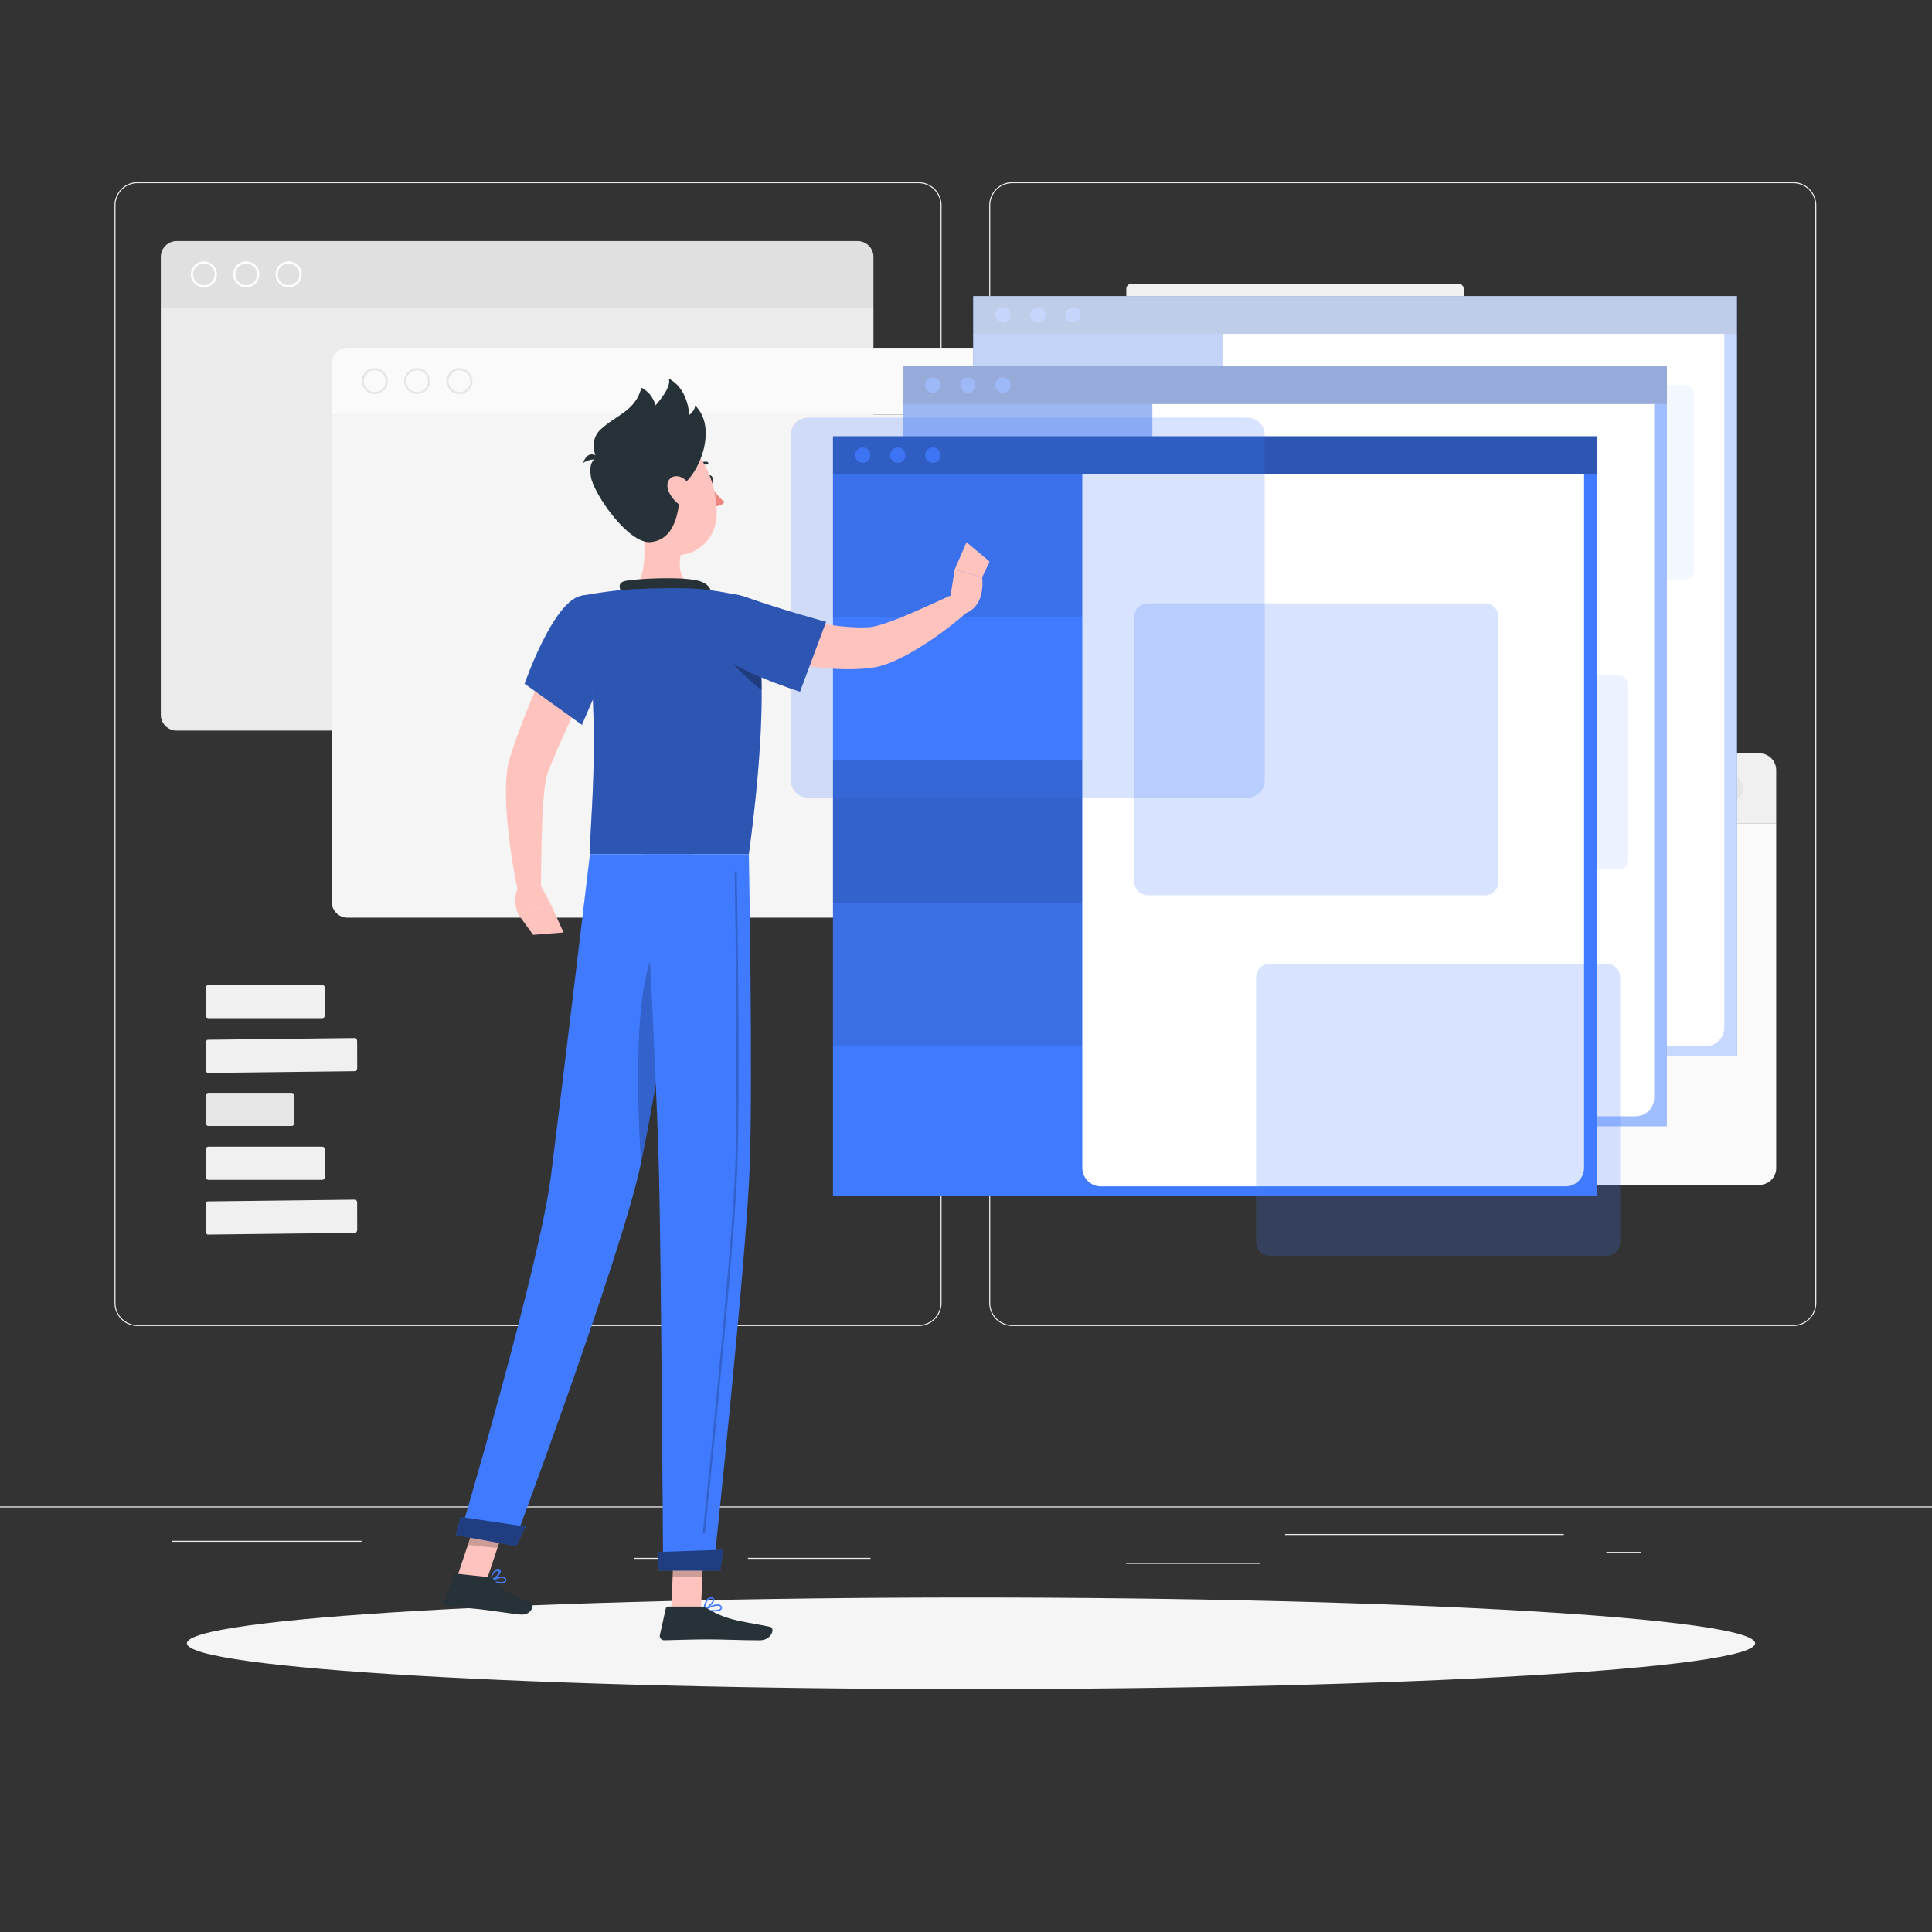 <svg width="193" height="193" viewBox="0 0 193 193" fill="none" xmlns="http://www.w3.org/2000/svg">
<rect x="0" y="0" width="193" height="193" fill="#333333" stroke="none"/>
<g clip-path="url(#clip0_497_9873)">
<path d="M198 150.488H-4V150.589H198V150.488Z" fill="#EBEBEB"/>
<path d="M125.895 156.121H112.514V156.222H125.895V156.121Z" fill="#EBEBEB"/>
<path d="M163.975 155.025H160.463V155.126H163.975V155.025Z" fill="#EBEBEB"/>
<path d="M156.222 153.24H128.379V153.341H156.222V153.24Z" fill="#EBEBEB"/>
<path d="M86.96 155.625H74.717V155.726H86.96V155.625Z" fill="#EBEBEB"/>
<path d="M71.119 155.625H63.353V155.726H71.119V155.625Z" fill="#EBEBEB"/>
<path d="M36.116 153.918H17.193V154.019H36.116V153.918Z" fill="#EBEBEB"/>
<path d="M91.754 132.471H13.742C12.47 132.471 11.435 131.436 11.435 130.165V20.506C11.435 19.235 12.47 18.2 13.742 18.2H91.754C93.025 18.2 94.059 19.235 94.059 20.506V130.165C94.059 131.436 93.025 132.471 91.754 132.471ZM13.742 18.302C12.525 18.302 11.537 19.291 11.537 20.507V130.165C11.537 131.381 12.525 132.37 13.742 132.37H91.754C92.969 132.37 93.958 131.381 93.958 130.165V20.506C93.958 19.291 92.969 18.301 91.754 18.301L13.742 18.302Z" fill="#EBEBEB"/>
<path d="M179.138 132.471H101.126C99.855 132.471 98.82 131.436 98.82 130.165V20.506C98.82 19.235 99.855 18.2 101.126 18.2H179.138C180.409 18.2 181.444 19.235 181.444 20.506V130.165C181.444 131.436 180.409 132.471 179.138 132.471ZM101.126 18.302C99.91 18.302 98.921 19.291 98.921 20.507V130.165C98.921 131.381 99.91 132.37 101.126 132.37H179.138C180.354 132.37 181.343 131.381 181.343 130.165V20.506C181.343 19.291 180.354 18.301 179.138 18.301L101.126 18.302Z" fill="#EBEBEB"/>
<path d="M173.224 64.319C173.224 63.403 172.475 62.654 171.56 62.654H119.711C118.796 62.654 118.047 63.403 118.047 64.319V69.677H173.224V64.319Z" fill="#E6E6E6"/>
<path d="M161.027 66.167C161.027 66.862 160.463 67.425 159.768 67.425C159.073 67.425 158.51 66.862 158.51 66.167C158.51 65.471 159.073 64.908 159.768 64.908C160.463 64.908 161.027 65.471 161.027 66.167Z" fill="white"/>
<path d="M165.486 66.167C165.486 66.862 164.922 67.425 164.227 67.425C163.532 67.425 162.969 66.862 162.969 66.167C162.969 65.471 163.532 64.908 164.227 64.908C164.922 64.908 165.486 65.471 165.486 66.167Z" fill="white"/>
<path d="M168.686 67.425C169.381 67.425 169.945 66.862 169.945 66.167C169.945 65.472 169.381 64.908 168.686 64.908C167.991 64.908 167.428 65.472 167.428 66.167C167.428 66.862 167.991 67.425 168.686 67.425Z" fill="white"/>
<path d="M119.711 105.763H171.56C172.476 105.763 173.225 105.014 173.225 104.098V69.678H118.047V104.098C118.047 105.014 118.796 105.763 119.711 105.763Z" fill="#F0F0F0"/>
<path d="M177.437 76.92C177.437 76.005 176.688 75.256 175.773 75.256H123.924C123.009 75.256 122.26 76.005 122.26 76.92V82.278H177.437V76.92Z" fill="#F0F0F0"/>
<path d="M165.24 78.766C165.24 79.462 164.676 80.025 163.981 80.025C163.286 80.025 162.723 79.461 162.723 78.766C162.723 78.071 163.286 77.508 163.981 77.508C164.676 77.508 165.24 78.071 165.24 78.766Z" fill="#E6E6E6"/>
<path d="M169.699 78.766C169.699 79.462 169.135 80.025 168.44 80.025C167.745 80.025 167.182 79.461 167.182 78.766C167.182 78.071 167.745 77.508 168.44 77.508C169.135 77.508 169.699 78.071 169.699 78.766Z" fill="#E6E6E6"/>
<path d="M174.158 78.766C174.158 79.462 173.594 80.025 172.899 80.025C172.204 80.025 171.641 79.461 171.641 78.766C171.641 78.071 172.204 77.508 172.899 77.508C173.594 77.508 174.158 78.071 174.158 78.766Z" fill="#E6E6E6"/>
<path d="M123.924 118.362H175.773C176.689 118.362 177.438 117.613 177.438 116.698V82.277H122.26V116.698C122.26 117.613 123.009 118.362 123.924 118.362Z" fill="#FAFAFA"/>
<path d="M16.064 25.659C16.064 24.791 16.775 24.08 17.643 24.08H85.676C86.544 24.08 87.255 24.79 87.255 25.659V30.741H16.064V25.659Z" fill="#E0E0E0"/>
<path d="M28.828 28.708C28.113 28.708 27.531 28.126 27.531 27.41C27.531 26.695 28.113 26.113 28.828 26.113C29.544 26.113 30.126 26.695 30.126 27.41C30.126 28.126 29.544 28.708 28.828 28.708ZM28.828 26.32C28.227 26.32 27.738 26.809 27.738 27.41C27.738 28.012 28.227 28.5 28.828 28.5C29.43 28.5 29.919 28.011 29.919 27.41C29.919 26.81 29.43 26.32 28.828 26.32Z" fill="white"/>
<path d="M24.6 28.708C23.884 28.708 23.303 28.126 23.303 27.41C23.303 26.695 23.884 26.113 24.6 26.113C25.315 26.113 25.897 26.695 25.897 27.41C25.897 28.126 25.315 28.708 24.6 28.708ZM24.6 26.32C23.999 26.32 23.51 26.809 23.51 27.41C23.51 28.012 23.999 28.5 24.6 28.5C25.201 28.5 25.69 28.011 25.69 27.41C25.69 26.81 25.201 26.32 24.6 26.32Z" fill="white"/>
<path d="M20.369 28.708C19.654 28.708 19.072 28.126 19.072 27.41C19.072 26.695 19.654 26.113 20.369 26.113C21.085 26.113 21.666 26.695 21.666 27.41C21.666 28.126 21.085 28.708 20.369 28.708ZM20.369 26.32C19.768 26.32 19.279 26.809 19.279 27.41C19.279 28.012 19.768 28.5 20.369 28.5C20.97 28.5 21.459 28.011 21.459 27.41C21.459 26.81 20.971 26.32 20.369 26.32Z" fill="white"/>
<path d="M17.643 72.986H85.676C86.544 72.986 87.255 72.275 87.255 71.407V30.74H16.064V71.407C16.064 72.275 16.775 72.986 17.643 72.986Z" fill="#EBEBEB"/>
<path d="M33.133 36.325C33.133 35.457 33.843 34.746 34.712 34.746H102.745C103.613 34.746 104.324 35.456 104.324 36.325V41.407H33.133V36.325Z" fill="#FAFAFA"/>
<path d="M45.896 39.374C45.181 39.374 44.6 38.792 44.6 38.077C44.6 37.361 45.181 36.779 45.896 36.779C46.612 36.779 47.194 37.361 47.194 38.077C47.194 38.792 46.612 39.374 45.896 39.374ZM45.896 36.986C45.296 36.986 44.806 37.476 44.806 38.077C44.806 38.678 45.296 39.167 45.896 39.167C46.498 39.167 46.987 38.678 46.987 38.077C46.987 37.475 46.498 36.986 45.896 36.986Z" fill="#E6E6E6"/>
<path d="M41.668 39.374C40.953 39.374 40.371 38.792 40.371 38.077C40.371 37.361 40.953 36.779 41.668 36.779C42.384 36.779 42.965 37.361 42.965 38.077C42.965 38.792 42.384 39.374 41.668 39.374ZM41.668 36.986C41.067 36.986 40.578 37.476 40.578 38.077C40.578 38.678 41.067 39.167 41.668 39.167C42.269 39.167 42.758 38.678 42.758 38.077C42.759 37.475 42.27 36.986 41.668 36.986Z" fill="#E6E6E6"/>
<path d="M37.438 39.374C36.722 39.374 36.141 38.792 36.141 38.077C36.141 37.361 36.722 36.779 37.438 36.779C38.153 36.779 38.735 37.361 38.735 38.077C38.735 38.792 38.153 39.374 37.438 39.374ZM37.438 36.986C36.837 36.986 36.347 37.476 36.347 38.077C36.347 38.678 36.837 39.167 37.438 39.167C38.039 39.167 38.528 38.678 38.528 38.077C38.528 37.475 38.039 36.986 37.438 36.986Z" fill="#E6E6E6"/>
<path d="M34.712 91.671H102.745C103.613 91.671 104.324 90.961 104.324 90.092V41.406H33.133V90.092C33.133 90.961 33.843 91.671 34.712 91.671Z" fill="#F5F5F5"/>
<path d="M137.038 45.002H113.038C112.75 45.002 112.514 45.238 112.514 45.526V49.469C112.514 49.757 112.75 49.993 113.038 49.993H137.038C137.327 49.993 137.563 49.757 137.563 49.469V45.526C137.563 45.238 137.327 45.002 137.038 45.002Z" fill="#E6E6E6"/>
<path d="M154.868 36.539L113.036 36.802C112.748 36.803 112.513 37.04 112.514 37.328L112.529 41.271C112.531 41.559 112.767 41.794 113.056 41.793L154.888 41.53C155.176 41.529 155.411 41.292 155.41 41.003L155.394 37.061C155.393 36.773 155.157 36.538 154.868 36.539Z" fill="#F0F0F0"/>
<path d="M145.7 28.34H113.038C112.75 28.34 112.514 28.576 112.514 28.864V32.806C112.514 33.095 112.75 33.331 113.038 33.331H145.7C145.989 33.331 146.225 33.095 146.225 32.806V28.864C146.225 28.576 145.989 28.34 145.7 28.34Z" fill="#F0F0F0"/>
<path d="M29.138 109.166H20.816C20.677 109.166 20.562 109.28 20.562 109.42V112.226C20.562 112.365 20.676 112.479 20.816 112.479H29.138C29.278 112.479 29.392 112.365 29.392 112.226V109.42C29.392 109.28 29.278 109.166 29.138 109.166Z" fill="#E6E6E6"/>
<path d="M35.492 103.695L20.746 103.87C20.645 103.871 20.562 104.028 20.562 104.219L20.568 106.836C20.569 107.028 20.652 107.184 20.754 107.183L35.499 107.009C35.601 107.008 35.683 106.851 35.683 106.659L35.677 104.042C35.676 103.85 35.593 103.695 35.492 103.695Z" fill="#F0F0F0"/>
<path d="M32.191 98.4H20.816C20.677 98.4 20.562 98.515 20.562 98.654V101.46C20.562 101.599 20.676 101.714 20.816 101.714H32.191C32.331 101.714 32.445 101.599 32.445 101.46V98.654C32.445 98.514 32.331 98.4 32.191 98.4Z" fill="#F0F0F0"/>
<path d="M35.492 119.844L20.746 120.018C20.645 120.019 20.562 120.176 20.562 120.368L20.568 122.985C20.569 123.176 20.652 123.332 20.754 123.331L35.499 123.157C35.601 123.156 35.683 122.999 35.683 122.807L35.677 120.19C35.676 119.999 35.593 119.843 35.492 119.844Z" fill="#F0F0F0"/>
<path d="M32.191 114.549H20.816C20.677 114.549 20.562 114.663 20.562 114.803V117.608C20.562 117.748 20.676 117.862 20.816 117.862H32.191C32.331 117.862 32.445 117.748 32.445 117.608V114.803C32.445 114.663 32.331 114.549 32.191 114.549Z" fill="#F0F0F0"/>
<path d="M97.001 168.735C140.262 168.735 175.332 166.687 175.332 164.16C175.332 161.634 140.262 159.586 97.001 159.586C53.74 159.586 18.67 161.634 18.67 164.16C18.67 166.687 53.74 168.735 97.001 168.735Z" fill="#F5F5F5"/>
<path d="M173.516 29.578H97.219V105.499H173.516V29.578Z" fill="#407BFF"/>
<path opacity="0.1" d="M122.125 33.355H97.219V47.644H122.125V33.355Z" fill="black"/>
<path opacity="0.2" d="M122.125 61.934H97.219V76.222H122.125V61.934Z" fill="black"/>
<path opacity="0.1" d="M122.125 76.221H97.219V90.509H122.125V76.221Z" fill="black"/>
<path d="M170.401 104.508H123.977C122.954 104.508 122.125 103.679 122.125 102.656V33.355H172.253V102.656C172.253 103.679 171.424 104.508 170.401 104.508Z" fill="white"/>
<path opacity="0.3" d="M173.516 29.578H97.219V33.355H173.516V29.578Z" fill="black"/>
<path opacity="0.8" d="M100.191 32.235C100.615 32.235 100.959 31.891 100.959 31.466C100.959 31.041 100.615 30.697 100.191 30.697C99.766 30.697 99.422 31.041 99.422 31.466C99.422 31.891 99.766 32.235 100.191 32.235Z" fill="#407BFF"/>
<path opacity="0.8" d="M103.693 32.235C104.117 32.235 104.461 31.891 104.461 31.466C104.461 31.041 104.117 30.697 103.693 30.697C103.268 30.697 102.924 31.041 102.924 31.466C102.924 31.891 103.268 32.235 103.693 32.235Z" fill="#407BFF"/>
<path opacity="0.8" d="M107.195 32.235C107.619 32.235 107.963 31.891 107.963 31.466C107.963 31.041 107.619 30.697 107.195 30.697C106.77 30.697 106.426 31.041 106.426 31.466C106.426 31.891 106.77 32.235 107.195 32.235Z" fill="#407BFF"/>
<path opacity="0.2" d="M156.36 65.745H127.147C126.514 65.745 125.996 65.227 125.996 64.594V41.63C125.996 40.996 126.514 40.478 127.147 40.478H156.36C156.993 40.478 157.511 40.996 157.511 41.63V64.594C157.511 65.227 156.993 65.745 156.36 65.745Z" fill="#407BFF"/>
<path opacity="0.2" d="M168.359 57.878H145.921C145.435 57.878 145.037 57.48 145.037 56.994V39.355C145.037 38.868 145.435 38.471 145.921 38.471H168.359C168.846 38.471 169.243 38.869 169.243 39.355V56.994C169.243 57.48 168.846 57.878 168.359 57.878Z" fill="#407BFF"/>
<path opacity="0.2" d="M155.806 93.303H133.368C132.882 93.303 132.484 92.906 132.484 92.419V74.78C132.484 74.294 132.882 73.897 133.368 73.897H155.806C156.292 73.897 156.69 74.294 156.69 74.78V92.419C156.69 92.906 156.292 93.303 155.806 93.303Z" fill="#407BFF"/>
<path opacity="0.7" d="M173.516 29.578H97.219V105.499H173.516V29.578Z" fill="white"/>
<path d="M166.51 36.582H90.213V112.503H166.51V36.582Z" fill="#407BFF"/>
<path opacity="0.1" d="M115.119 40.359H90.213V54.648H115.119V40.359Z" fill="black"/>
<path opacity="0.2" d="M115.119 68.938H90.213V83.226H115.119V68.938Z" fill="black"/>
<path opacity="0.1" d="M115.119 83.225H90.213V97.513H115.119V83.225Z" fill="black"/>
<path d="M163.396 111.512H116.971C115.948 111.512 115.119 110.683 115.119 109.66V40.359H165.247V109.66C165.247 110.683 164.418 111.512 163.396 111.512Z" fill="white"/>
<path opacity="0.3" d="M166.51 36.582H90.213V40.359H166.51V36.582Z" fill="black"/>
<path opacity="0.8" d="M93.185 39.239C93.609 39.239 93.954 38.895 93.954 38.47C93.954 38.045 93.609 37.701 93.185 37.701C92.76 37.701 92.416 38.045 92.416 38.47C92.416 38.895 92.76 39.239 93.185 39.239Z" fill="#407BFF"/>
<path opacity="0.8" d="M96.689 39.239C97.113 39.239 97.457 38.895 97.457 38.47C97.457 38.045 97.113 37.701 96.689 37.701C96.264 37.701 95.92 38.045 95.92 38.47C95.92 38.895 96.264 39.239 96.689 39.239Z" fill="#407BFF"/>
<path opacity="0.8" d="M100.189 39.239C100.613 39.239 100.958 38.895 100.958 38.47C100.958 38.045 100.613 37.701 100.189 37.701C99.764 37.701 99.42 38.045 99.42 38.47C99.42 38.895 99.764 39.239 100.189 39.239Z" fill="#407BFF"/>
<path opacity="0.2" d="M149.354 72.749H120.141C119.508 72.749 118.99 72.231 118.99 71.598V48.633C118.99 48 119.508 47.482 120.141 47.482H149.354C149.987 47.482 150.505 48 150.505 48.633V71.598C150.505 72.231 149.987 72.749 149.354 72.749Z" fill="#407BFF"/>
<path opacity="0.2" d="M161.724 86.852H139.286C138.8 86.852 138.402 86.454 138.402 85.968V68.329C138.402 67.843 138.8 67.445 139.286 67.445H161.724C162.21 67.445 162.608 67.843 162.608 68.329V85.968C162.609 86.454 162.211 86.852 161.724 86.852Z" fill="#407BFF"/>
<path opacity="0.2" d="M148.801 100.307H126.362C125.876 100.307 125.479 99.909 125.479 99.423V81.784C125.479 81.298 125.876 80.9 126.362 80.9H148.801C149.287 80.9 149.685 81.298 149.685 81.784V99.423C149.685 99.91 149.287 100.307 148.801 100.307Z" fill="#407BFF"/>
<path opacity="0.5" d="M166.51 36.582H90.213V112.503H166.51V36.582Z" fill="white"/>
<path d="M159.508 43.584H83.211V119.504H159.508V43.584Z" fill="#407BFF"/>
<path opacity="0.1" d="M108.118 47.361H83.211V61.65H108.118V47.361Z" fill="black"/>
<path opacity="0.2" d="M108.118 75.939H83.211V90.228H108.118V75.939Z" fill="black"/>
<path opacity="0.1" d="M108.118 90.228H83.211V104.517H108.118V90.228Z" fill="black"/>
<path d="M156.394 118.513H109.969C108.946 118.513 108.117 117.684 108.117 116.662V47.361H158.245V116.662C158.245 117.684 157.416 118.513 156.394 118.513Z" fill="white"/>
<path opacity="0.3" d="M159.508 43.584H83.211V47.361H159.508V43.584Z" fill="black"/>
<path opacity="0.8" d="M86.183 46.243C86.608 46.243 86.952 45.898 86.952 45.474C86.952 45.049 86.608 44.705 86.183 44.705C85.758 44.705 85.414 45.049 85.414 45.474C85.414 45.898 85.758 46.243 86.183 46.243Z" fill="#407BFF"/>
<path opacity="0.8" d="M90.454 45.474C90.454 45.898 90.109 46.243 89.685 46.243C89.26 46.243 88.916 45.898 88.916 45.474C88.916 45.049 89.26 44.705 89.685 44.705C90.109 44.705 90.454 45.049 90.454 45.474Z" fill="#407BFF"/>
<path opacity="0.8" d="M93.187 46.243C93.611 46.243 93.956 45.898 93.956 45.474C93.956 45.049 93.611 44.705 93.187 44.705C92.762 44.705 92.418 45.049 92.418 45.474C92.418 45.898 92.762 46.243 93.187 46.243Z" fill="#407BFF"/>
<path opacity="0.2" d="M124.615 79.687H80.72C79.769 79.687 78.99 78.909 78.99 77.957V43.45C78.99 42.499 79.768 41.721 80.72 41.721H124.615C125.566 41.721 126.345 42.499 126.345 43.45V77.957C126.344 78.908 125.566 79.687 124.615 79.687Z" fill="#407BFF"/>
<path opacity="0.2" d="M148.357 89.431H114.641C113.91 89.431 113.312 88.833 113.312 88.102V61.598C113.312 60.867 113.91 60.27 114.641 60.27H148.357C149.088 60.27 149.685 60.867 149.685 61.598V88.102C149.685 88.833 149.087 89.431 148.357 89.431Z" fill="#407BFF"/>
<path opacity="0.2" d="M160.523 125.446H126.807C126.076 125.446 125.479 124.848 125.479 124.118V97.614C125.479 96.883 126.076 96.285 126.807 96.285H160.523C161.254 96.285 161.851 96.883 161.851 97.614V124.118C161.851 124.848 161.254 125.446 160.523 125.446Z" fill="#407BFF"/>
<path d="M60.782 63.937L57.849 70.091C56.88 72.143 55.93 74.205 55.086 76.25L54.782 77.014C54.738 77.133 54.724 77.157 54.692 77.257C54.666 77.351 54.636 77.437 54.613 77.551C54.515 77.98 54.43 78.493 54.373 79.016C54.26 80.068 54.196 81.184 54.156 82.303C54.077 84.544 54.056 86.842 54.027 89.118L51.812 89.364C51.306 87.061 50.938 84.766 50.712 82.405C50.608 81.224 50.524 80.036 50.544 78.79C50.556 78.164 50.575 77.529 50.682 76.825C50.703 76.654 50.744 76.461 50.782 76.274C50.819 76.096 50.891 75.844 50.938 75.691L51.214 74.829C51.97 72.556 52.85 70.391 53.775 68.248C54.708 66.104 55.69 64.014 56.76 61.924L60.782 63.937Z" fill="#FFC3BD"/>
<path d="M53.995 88.426L55.029 90.36L51.726 91.282C51.726 91.282 51.097 89.725 51.846 88.499L53.995 88.426Z" fill="#FFC3BD"/>
<path d="M56.296 93.148L53.259 93.388L51.727 91.281L55.03 90.359L56.296 93.148Z" fill="#FFC3BD"/>
<path d="M70.669 47.962C70.717 48.196 70.88 48.361 71.033 48.33C71.187 48.299 71.273 48.084 71.225 47.849C71.177 47.614 71.014 47.449 70.861 47.48C70.707 47.511 70.622 47.727 70.669 47.962Z" fill="#263238"/>
<path d="M70.857 48.365C70.857 48.365 71.666 49.61 72.386 50.144C72.05 50.615 71.308 50.582 71.308 50.582L70.857 48.365Z" fill="#ED847E"/>
<path d="M69.545 46.834C69.583 46.834 69.62 46.819 69.648 46.789C70.069 46.333 70.57 46.407 70.591 46.41C70.668 46.422 70.74 46.37 70.752 46.294C70.765 46.218 70.714 46.146 70.638 46.133C70.611 46.128 69.969 46.027 69.442 46.598C69.389 46.655 69.392 46.744 69.45 46.797C69.477 46.821 69.511 46.834 69.545 46.834Z" fill="#263238"/>
<path d="M63.985 51.262C64.411 53.433 64.835 57.411 63.316 58.86C63.316 58.86 63.91 61.063 67.945 61.063C72.381 61.063 70.065 58.861 70.065 58.861C67.644 58.282 67.706 56.486 68.128 54.799L63.985 51.262Z" fill="#FFC3BD"/>
<path d="M62.311 59.629C61.956 59.001 61.567 58.282 62.373 58.057C63.261 57.809 68.12 57.556 69.795 58.022C71.47 58.487 70.995 59.761 70.995 59.761L62.311 59.629Z" fill="#263238"/>
<path d="M49.777 158.155C50.08 158.189 50.378 158.174 50.508 158.038C50.562 157.98 50.612 157.877 50.541 157.706C50.504 157.616 50.436 157.553 50.34 157.519C49.921 157.371 49.044 157.841 49.007 157.861C48.983 157.874 48.968 157.9 48.971 157.928C48.973 157.956 48.991 157.98 49.017 157.989C49.164 158.041 49.473 158.123 49.777 158.155ZM50.208 157.633C50.238 157.637 50.267 157.643 50.292 157.652C50.351 157.673 50.389 157.708 50.411 157.76C50.462 157.882 50.42 157.927 50.406 157.941C50.261 158.093 49.659 158.031 49.226 157.908C49.497 157.779 49.939 157.604 50.208 157.633Z" fill="#407BFF"/>
<path d="M49.033 157.994C49.044 157.995 49.056 157.993 49.067 157.989C49.391 157.856 50.051 157.274 50.025 156.939C50.02 156.878 49.987 156.77 49.822 156.731C49.715 156.706 49.612 156.726 49.515 156.789C49.142 157.031 48.978 157.875 48.972 157.911C48.967 157.936 48.976 157.962 48.997 157.978C49.007 157.987 49.02 157.992 49.033 157.994ZM49.706 156.954C49.717 156.956 49.727 156.958 49.737 156.961C49.825 156.989 49.826 157.031 49.826 157.05C49.827 157.249 49.366 157.663 49.024 157.836C49.103 157.596 49.286 157.122 49.537 156.985C49.594 156.954 49.65 156.943 49.706 156.954Z" fill="#407BFF"/>
<path d="M71.211 160.984C71.592 160.984 71.96 160.932 72.083 160.761C72.126 160.701 72.16 160.599 72.077 160.454C72.031 160.372 71.956 160.317 71.855 160.289C71.361 160.155 70.323 160.746 70.279 160.771C70.254 160.786 70.24 160.815 70.245 160.844C70.25 160.873 70.272 160.895 70.301 160.901C70.49 160.939 70.856 160.984 71.211 160.984ZM71.682 160.409C71.731 160.409 71.778 160.414 71.818 160.425C71.883 160.443 71.928 160.474 71.956 160.523C72.005 160.61 71.987 160.653 71.969 160.678C71.831 160.87 71.081 160.875 70.529 160.797C70.804 160.655 71.335 160.409 71.682 160.409Z" fill="#407BFF"/>
<path d="M70.315 160.902C70.325 160.902 70.334 160.9 70.344 160.896C70.702 160.735 71.411 160.093 71.357 159.758C71.344 159.679 71.288 159.581 71.095 159.561C70.951 159.547 70.821 159.587 70.705 159.682C70.328 159.992 70.248 160.791 70.245 160.825C70.242 160.85 70.253 160.874 70.274 160.889C70.286 160.898 70.301 160.902 70.315 160.902ZM71.039 159.699C71.053 159.699 71.067 159.7 71.082 159.701C71.208 159.714 71.216 159.763 71.219 159.78C71.251 159.981 70.769 160.485 70.403 160.705C70.441 160.472 70.547 159.993 70.795 159.79C70.87 159.729 70.95 159.699 71.039 159.699Z" fill="#407BFF"/>
<path d="M67.051 160.832H70.019L70.314 153.959H67.347L67.051 160.832Z" fill="#FFC3BD"/>
<path d="M45.66 157.556L48.611 157.877L50.836 151.206L47.886 150.885L45.66 157.556Z" fill="#FFC3BD"/>
<path d="M48.858 157.557L45.543 157.197C45.422 157.184 45.308 157.256 45.27 157.371L44.402 159.93C44.312 160.196 44.498 160.477 44.777 160.502C45.936 160.608 46.506 160.601 47.964 160.76C48.86 160.857 50.698 161.151 51.936 161.286C53.148 161.418 53.47 160.214 52.975 160.048C50.755 159.303 49.974 158.524 49.317 157.791C49.198 157.659 49.034 157.576 48.858 157.557Z" fill="#263238"/>
<path d="M69.999 160.488H66.758C66.637 160.488 66.532 160.573 66.505 160.691L65.919 163.329C65.858 163.603 66.065 163.862 66.346 163.857C67.515 163.837 69.204 163.769 70.674 163.769C72.392 163.769 73.876 163.862 75.891 163.862C77.11 163.862 77.448 162.631 76.938 162.519C74.616 162.011 72.721 161.957 70.714 160.72C70.496 160.585 70.255 160.488 69.999 160.488Z" fill="#263238"/>
<path d="M74.427 60.38C75.267 60.641 76.207 60.926 77.11 61.167C78.023 61.406 78.936 61.647 79.852 61.846C81.677 62.256 83.517 62.577 85.273 62.659C85.709 62.678 86.144 62.688 86.558 62.667L86.812 62.656C86.866 62.659 86.953 62.642 87.027 62.635C87.189 62.61 87.372 62.57 87.567 62.525C88.353 62.33 89.226 61.994 90.093 61.647C91.829 60.933 93.613 60.104 95.372 59.299L96.608 61.154C95.065 62.503 93.461 63.705 91.686 64.786C90.794 65.327 89.876 65.829 88.789 66.257C88.515 66.364 88.225 66.461 87.906 66.546C87.738 66.586 87.585 66.629 87.393 66.66L87.125 66.704L86.913 66.729C86.346 66.8 85.793 66.83 85.244 66.848C83.053 66.891 80.974 66.623 78.939 66.242C77.925 66.039 76.92 65.818 75.93 65.545C74.929 65.269 73.976 65 72.949 64.629L74.427 60.38Z" fill="#FFC3BD"/>
<path d="M58.002 59.53C55.221 60.168 52.408 68.301 52.408 68.301L58.134 72.408C58.134 72.408 59.733 68.62 61.307 65.307C62.956 61.837 60.847 58.878 58.002 59.53Z" fill="#407BFF"/>
<path opacity="0.3" d="M58.002 59.53C55.221 60.168 52.408 68.301 52.408 68.301L58.134 72.408C58.134 72.408 59.733 68.62 61.307 65.307C62.956 61.837 60.847 58.878 58.002 59.53Z" fill="black"/>
<path d="M74.631 59.685C74.631 59.685 77.79 63.253 74.807 85.338C70.024 85.338 61.26 85.338 58.932 85.338C58.823 82.901 60.354 71.013 58.004 59.532C58.004 59.532 60.725 58.986 63.318 58.861C65.346 58.763 68.283 58.698 70.066 58.861C72.417 59.076 74.631 59.685 74.631 59.685Z" fill="#407BFF"/>
<path opacity="0.3" d="M74.631 59.685C74.631 59.685 77.79 63.253 74.807 85.338C70.024 85.338 61.26 85.338 58.932 85.338C58.823 82.901 60.354 71.013 58.004 59.532C58.004 59.532 60.725 58.986 63.318 58.861C65.346 58.763 68.283 58.698 70.066 58.861C72.417 59.076 74.631 59.685 74.631 59.685Z" fill="black"/>
<path opacity="0.3" d="M74.631 59.683C74.631 59.683 74.276 59.586 73.698 59.453C71.953 59.635 71.104 61.643 71.573 63.727C71.92 65.279 74.175 67.4 76.09 68.963C76.045 61.283 74.631 59.683 74.631 59.683Z" fill="black"/>
<path d="M70.749 64.239C72.166 66.697 79.92 69.094 79.92 69.094L82.521 62.121C82.521 62.121 78.087 60.92 74.63 59.685C70.36 58.159 69.195 61.541 70.749 64.239Z" fill="#407BFF"/>
<path opacity="0.3" d="M70.749 64.239C72.166 66.697 79.92 69.094 79.92 69.094L82.521 62.121C82.521 62.121 78.087 60.92 74.63 59.685C70.36 58.159 69.195 61.541 70.749 64.239Z" fill="black"/>
<path d="M94.881 59.979L95.374 56.887L98.114 57.67C98.114 57.67 98.523 60.423 96.52 61.235L94.881 59.979Z" fill="#FFC3BD"/>
<path d="M96.55 54.162L98.86 56.104L98.112 57.671L95.373 56.888L96.55 54.162Z" fill="#FFC3BD"/>
<path opacity="0.2" d="M70.315 153.961L70.163 157.504H67.193L67.345 153.961H70.315Z" fill="black"/>
<path opacity="0.2" d="M47.885 150.887L50.837 151.207L49.688 154.646L46.736 154.325L47.885 150.887Z" fill="black"/>
<path d="M62.741 49.056C63.504 51.901 63.805 53.605 65.561 54.788C68.202 56.568 71.49 54.526 71.593 51.51C71.686 48.795 70.423 44.599 67.37 44.025C64.362 43.461 61.979 46.211 62.741 49.056Z" fill="#FFC3BD"/>
<path d="M69.434 40.496C69.448 40.845 69.204 41.16 68.861 41.449C68.727 39.956 68.133 38.518 66.806 37.824C67.023 38.459 66.381 39.467 65.488 40.491C65.266 39.749 64.824 39.12 64.076 38.729C63.469 41.075 61.528 41.463 59.991 42.909C59.248 43.608 59.162 44.592 59.476 45.478C59.078 45.297 58.591 45.339 58.244 46.247C58.448 46.128 58.832 45.909 59.356 45.901C59.082 46.16 58.865 46.608 59.026 47.618C59.297 49.327 62.808 54.405 65.027 54.152C67.47 53.874 67.897 51.065 67.954 48.531C67.986 48.514 68.014 48.503 68.047 48.486C69.726 47.578 71.801 42.804 69.434 40.496Z" fill="#263238"/>
<path d="M66.801 49.103C67.111 49.81 67.697 50.366 68.265 50.661C69.118 51.105 69.598 50.455 69.405 49.601C69.231 48.832 68.577 47.675 67.699 47.58C66.834 47.487 66.446 48.295 66.801 49.103Z" fill="#FFC3BD"/>
<path d="M69.175 85.338C69.175 85.338 65.807 108.019 63.958 116.517C61.933 125.822 51.284 154.314 51.284 154.314L45.938 153.331C45.938 153.331 53.899 126.573 55.054 117.36C56.308 107.361 58.932 85.338 58.932 85.338H69.175Z" fill="#407BFF"/>
<path opacity="0.2" d="M67.045 93.419C63.151 94.183 63.563 108.706 64.031 116.176C65.155 110.896 66.799 100.735 67.922 93.524C67.663 93.395 67.373 93.354 67.045 93.419Z" fill="black"/>
<path d="M74.808 85.338C74.808 85.338 75.216 107.528 74.894 116.579C74.558 125.993 71.27 156.818 71.27 156.818H66.242C66.242 156.818 66.057 126.543 65.834 117.298C65.59 107.219 64.373 85.338 64.373 85.338H74.808V85.338Z" fill="#407BFF"/>
<path opacity="0.2" d="M70.422 153.176L70.205 153.153C71.091 144.624 73.18 123.988 73.444 116.59C73.715 109.01 73.469 92.076 73.387 87.067L73.607 87.041C73.688 92.053 73.934 108.995 73.664 116.586C73.399 123.996 71.309 144.643 70.422 153.176Z" fill="black"/>
<path d="M52.499 152.5C52.523 152.504 51.57 154.451 51.57 154.451L45.555 153.345L46.002 151.533L52.499 152.5Z" fill="#407BFF"/>
<path opacity="0.5" d="M52.499 152.5C52.523 152.504 51.57 154.451 51.57 154.451L45.555 153.345L46.002 151.533L52.499 152.5Z" fill="black"/>
<path d="M72.235 154.814C72.258 154.814 71.951 156.902 71.951 156.902H65.835L65.67 155.039L72.235 154.814Z" fill="#407BFF"/>
<path opacity="0.5" d="M72.235 154.814C72.258 154.814 71.951 156.902 71.951 156.902H65.835L65.67 155.039L72.235 154.814Z" fill="black"/>
</g>
<defs>
<clipPath id="clip0_497_9873">
<rect width="193" height="193" fill="white"/>
</clipPath>
</defs>
</svg>

